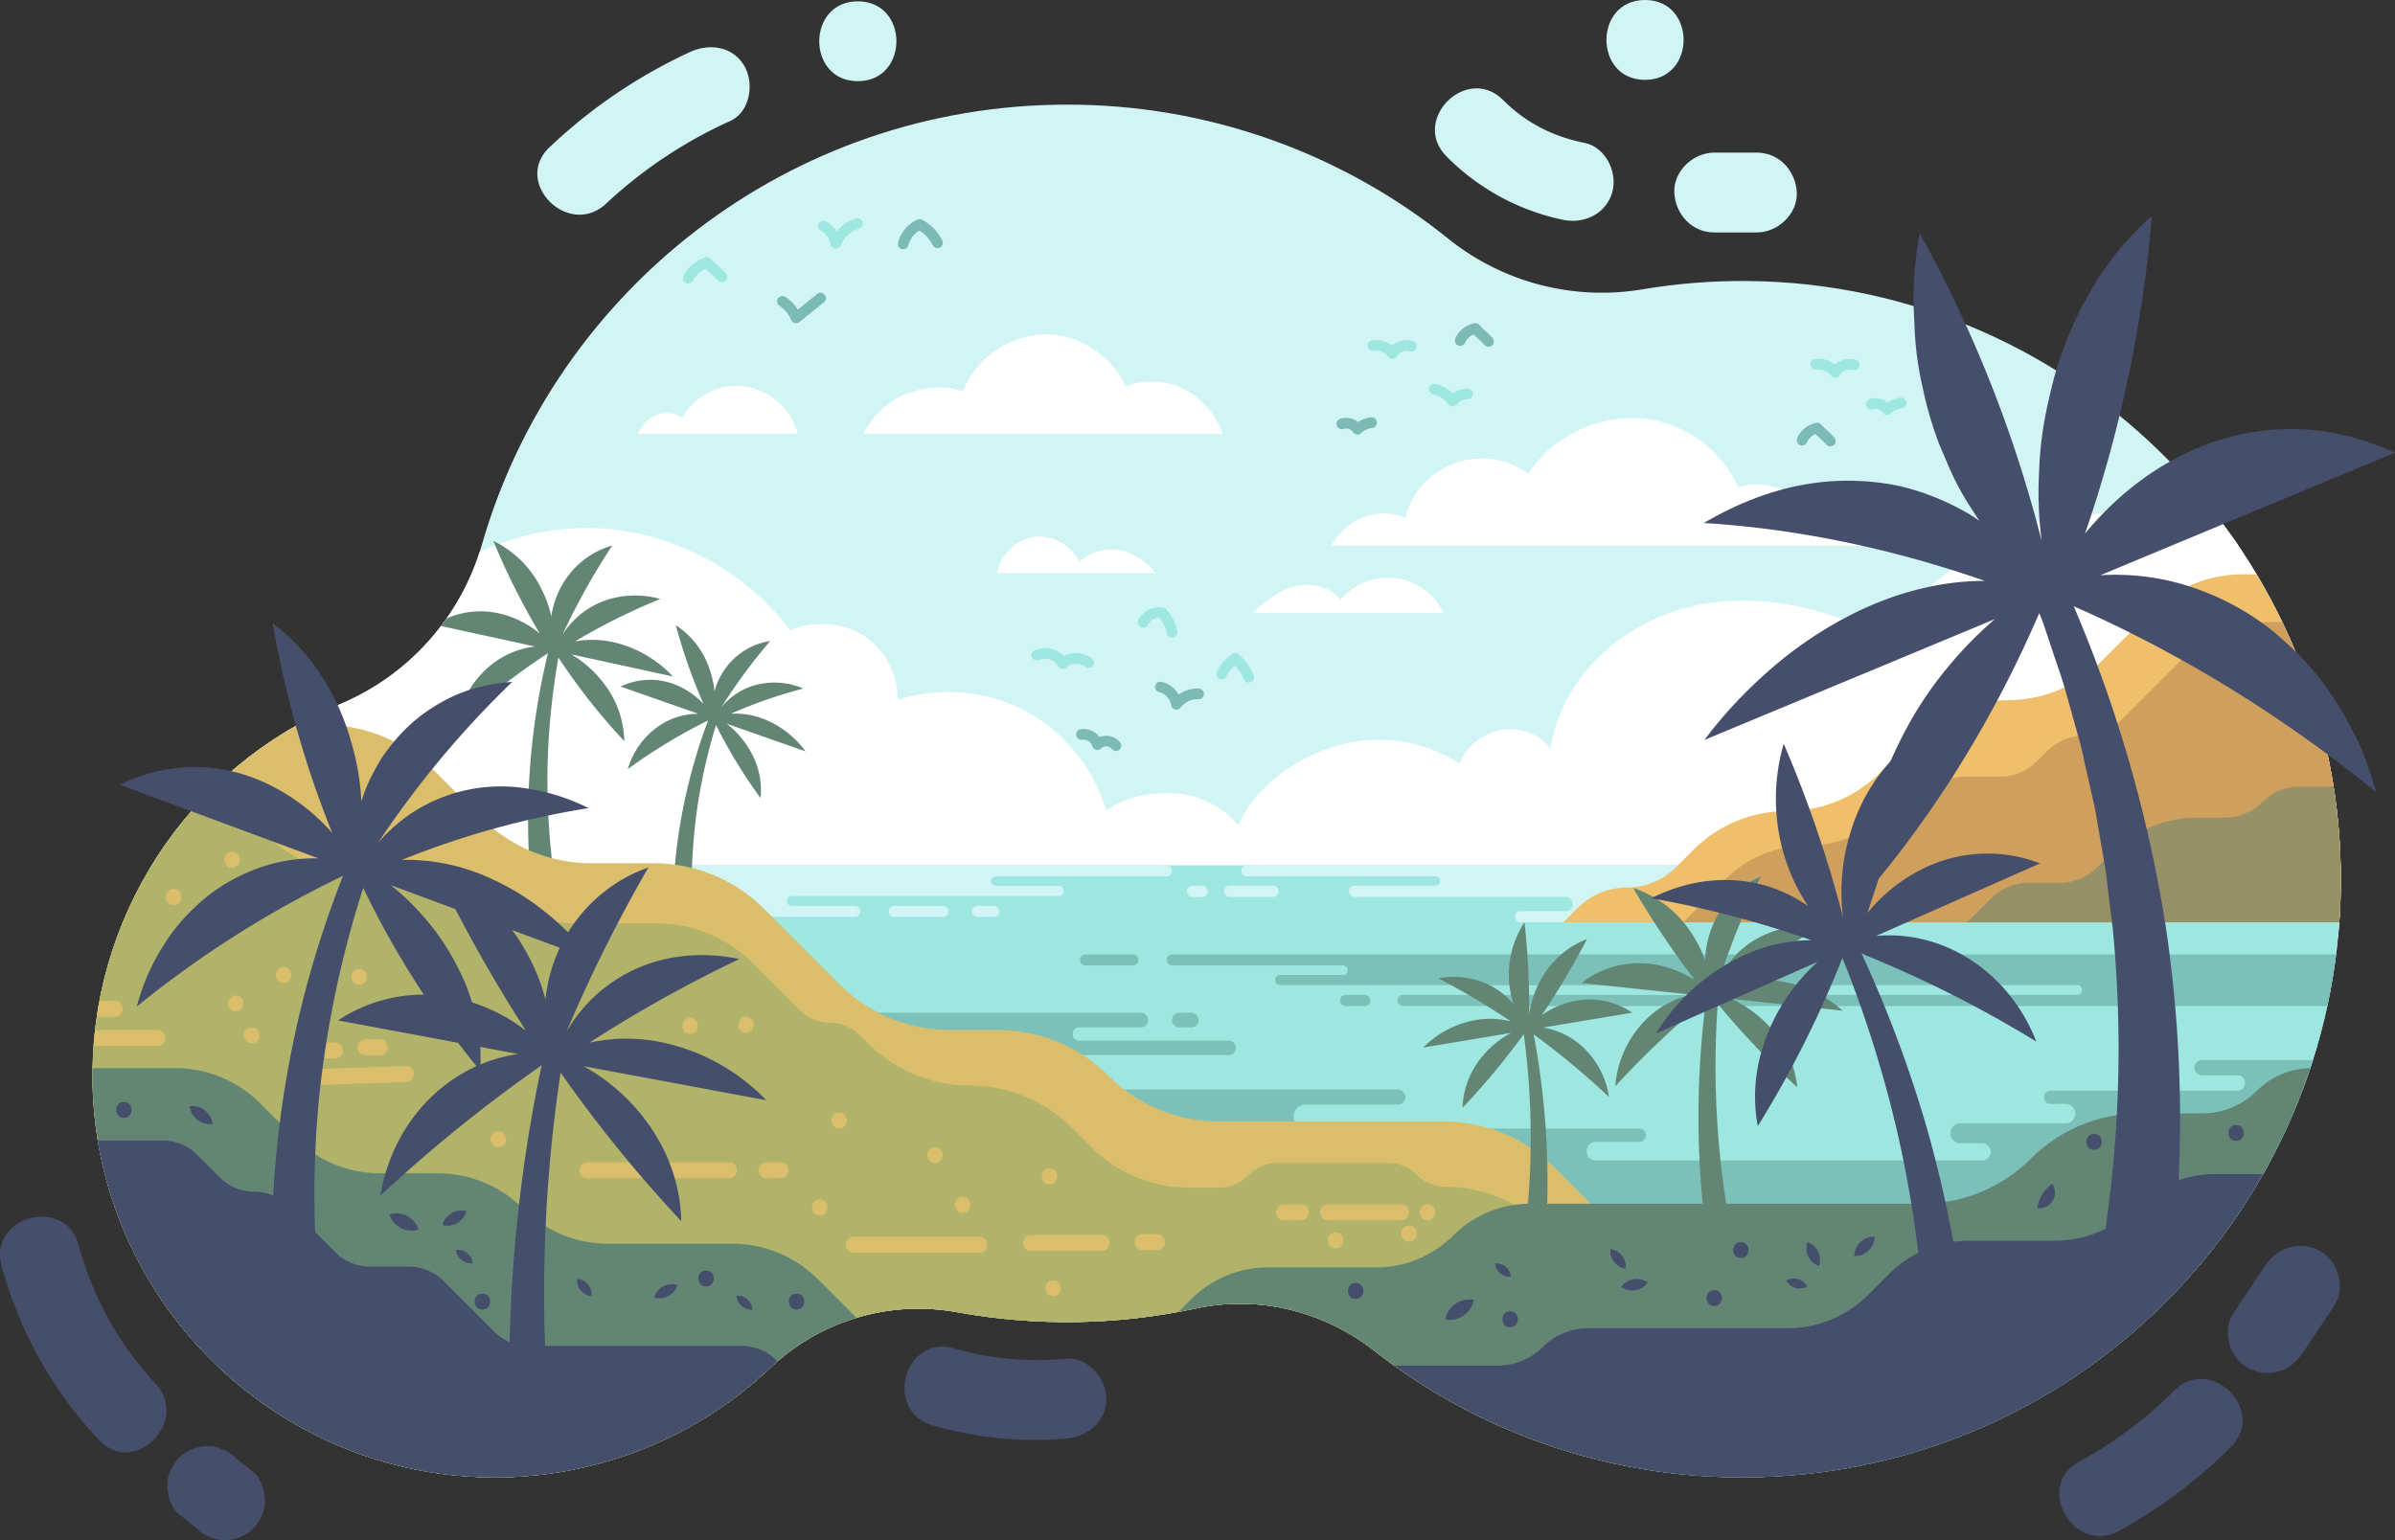 <svg xmlns="http://www.w3.org/2000/svg" xmlns:xlink="http://www.w3.org/1999/xlink" width="1126" height="724.354" viewBox="0 0 1126 724.354">
  <rect x="0" y="0" width="1126" height="724.354" fill="#333333" stroke="none"/>
  <defs>
    <clipPath id="clip-path">
      <path id="Path_105" data-name="Path 105" d="M900.168,231.557a282.726,282.726,0,0,0-49.406,3.923,115.269,115.269,0,0,1-91.225-23.816A285.018,285.018,0,0,0,580.31,148.612c-130.659,0-240.858,87.537-275.183,207.161a116.21,116.21,0,0,1-66.856,74.9A189.034,189.034,0,0,0,122.145,609.121c2.075,100.435,83.769,182.491,184.191,184.99a188.336,188.336,0,0,0,134.647-51.617,101.119,101.119,0,0,1,87.652-25.979,288.731,288.731,0,0,0,112.211-1.768c29.468-6.354,60.086,1.224,83.829,19.8A280.048,280.048,0,0,0,897.85,794.171c154.38,0,279.717-124.361,281.3-278.37C1180.733,360.9,1055.076,232.809,900.168,231.557Z" transform="translate(-122.104 -148.612)" fill="none"/>
    </clipPath>
  </defs>
  <g id="Group_110" data-name="Group 110" transform="translate(-104.74 -128.956)">
    <g id="Group_98" data-name="Group 98" transform="translate(148.209 178.165)">
      <g id="Group_93" data-name="Group 93">
        <g id="Group_92" data-name="Group 92" clip-path="url(#clip-path)">
          <g id="Group_19" data-name="Group 19">
            <path id="Path_2" data-name="Path 2" d="M900.168,231.557a282.726,282.726,0,0,0-49.406,3.923,115.269,115.269,0,0,1-91.225-23.816A285.018,285.018,0,0,0,580.31,148.612c-130.659,0-240.858,87.537-275.183,207.161a116.21,116.21,0,0,1-66.856,74.9A189.034,189.034,0,0,0,122.145,609.121c2.075,100.435,83.769,182.491,184.191,184.99a188.336,188.336,0,0,0,134.647-51.617,101.119,101.119,0,0,1,87.652-25.979,288.731,288.731,0,0,0,112.211-1.768c29.468-6.354,60.086,1.224,83.829,19.8A280.048,280.048,0,0,0,897.85,794.171c154.38,0,279.717-124.361,281.3-278.37C1180.733,360.9,1055.076,232.809,900.168,231.557Z" transform="translate(-122.104 -148.612)" fill="#d1f4f5"/>
            <g id="Group_1" data-name="Group 1" transform="translate(256.358 108.068)">
              <path id="Path_3" data-name="Path 3" d="M794.958,267.539H354.75a29.851,29.851,0,0,1,15.274-13.454,27.438,27.438,0,0,1,19.487.218,37.169,37.169,0,0,1,58.013-20.541c10.2-17.046,32.32-27.468,52.145-26.2a55.6,55.6,0,0,1,46.392,32.533c6.99-2.516,15-1.264,21.9,1.507a30.936,30.936,0,0,1,16.007,14.793l195.324.473C784.466,260.068,789.781,264.339,794.958,267.539Z" transform="translate(-28.681 -168.208)" fill="#fff"/>
              <path id="Path_4" data-name="Path 4" d="M266.838,238.537H435.826a37.107,37.107,0,0,0-18.4-21.194,34.986,34.986,0,0,0-27.2-1.2c-6.842-14.833-22.624-24.9-38.949-24.336a42.808,42.808,0,0,0-37.6,26.91c-8-3.54-18.345-1.935-26.6.961S270.876,230.773,266.838,238.537Z" transform="translate(-160.855 -191.779)" fill="#fff"/>
              <path id="Path_5" data-name="Path 5" d="M224.5,224.053h75.1c-2.3-11.408-13.266-20.656-24.782-22.359a29.275,29.275,0,0,0-29.291,14.715,14.423,14.423,0,0,0-11.924-1.369C229.7,216.3,226.044,220.24,224.5,224.053Z" transform="translate(-224.504 -177.295)" fill="#fff"/>
              <path id="Path_6" data-name="Path 6" d="M366.393,246.951H292c1.547-8.5,8.83-15.95,17.4-17.046a21.082,21.082,0,0,1,21.2,11.716,23.337,23.337,0,0,1,17.987-5.653C354.912,236.7,362.823,241.686,366.393,246.951Z" transform="translate(-123.019 -134.684)" fill="#fff"/>
              <path id="Path_7" data-name="Path 7" d="M340,254.128h89.71c-3.893-8.872-12.938-15.118-22.539-16.418a28.964,28.964,0,0,0-25.861,10.239c-4.661-6.216-13.554-8.124-21.154-6.517S345.682,248.826,340,254.128Z" transform="translate(-50.852 -123.086)" fill="#fff"/>
            </g>
            <path id="Path_8" data-name="Path 8" d="M244.236,277.426c22.659-28.467,58.927-45.581,95.308-44.975S411.6,251.373,433.3,280.578c10.672-4.737,25.518-3.675,35.209,2.836a35.36,35.36,0,0,1,15.331,29.849c19.772-6.124,41.933-4.574,60.169,5.215a79.273,79.273,0,0,1,38.111,46.96c8.457-6.97,22.649-9.057,33.567-8.066a42.664,42.664,0,0,1,28.424,14.818c8.049-18.361,27.168-31.654,46.385-37.372a70.262,70.262,0,0,1,57.663,8.424c2.684-8.134,11.511-14.38,19.943-15.877a24.386,24.386,0,0,1,22.882,8.685c4.629-32.057,32.022-57.793,63.351-66.009s65.216-.876,93.871,14.22c20.353-30.46,55.642-52.175,91.873-57.59A133.645,133.645,0,0,1,1143,254.963L1172.773,424.8H133.226v-75.32Z" transform="translate(-105.381 -33.352)" fill="#fff"/>
            <g id="Group_18" data-name="Group 18" transform="translate(277.621 53.38)">
              <g id="Group_2" data-name="Group 2" transform="translate(63.534)">
                <path id="Path_9" data-name="Path 9" d="M266.676,184.258a2.705,2.705,0,0,1-.285-.015,2.505,2.505,0,0,1-2.181-2.048,9.2,9.2,0,0,0-4.534-6.314,2.5,2.5,0,0,1,2.408-4.391,14.075,14.075,0,0,1,5.052,4.739,19.484,19.484,0,0,1,8.922-6.171,2.5,2.5,0,1,1,1.56,4.759,14.436,14.436,0,0,0-8.642,7.924A2.5,2.5,0,0,1,266.676,184.258Z" transform="translate(-258.375 -169.934)" fill="#9ee6e0"/>
              </g>
              <g id="Group_3" data-name="Group 3" transform="translate(101.06 0.472)">
                <path id="Path_10" data-name="Path 10" d="M275.873,184.278a2.417,2.417,0,0,1-.593-.07,2.5,2.5,0,0,1-1.843-3.024,16.194,16.194,0,0,1,9.18-10.855,2.489,2.489,0,0,1,2.161.088,22,22,0,0,1,9.471,9.794,2.5,2.5,0,1,1-4.571,2.043,17.083,17.083,0,0,0-6.166-6.782,11.12,11.12,0,0,0-5.207,6.9A2.506,2.506,0,0,1,275.873,184.278Z" transform="translate(-273.365 -170.123)" fill="#7cbab6"/>
              </g>
              <g id="Group_4" data-name="Group 4" transform="translate(44.276 35.101)">
                <path id="Path_11" data-name="Path 11" d="M259.61,198.259a2.51,2.51,0,0,1-2.321-1.562,14.342,14.342,0,0,0-5.46-6.592,2.5,2.5,0,1,1,2.714-4.206,19.338,19.338,0,0,1,5.881,5.978l9.118-7.368a2.5,2.5,0,1,1,3.147,3.9l-11.506,9.3A2.5,2.5,0,0,1,259.61,198.259Z" transform="translate(-250.683 -183.955)" fill="#7cbab6"/>
              </g>
              <g id="Group_5" data-name="Group 5" transform="translate(0 18.351)">
                <path id="Path_12" data-name="Path 12" d="M235.5,189.59a2.5,2.5,0,0,1-2.2-3.7,18.4,18.4,0,0,1,10.029-8.487,2.507,2.507,0,0,1,2.676.691,44.211,44.211,0,0,0,3.37,3.174,47.189,47.189,0,0,1,3.773,3.575,2.5,2.5,0,1,1-3.718,3.35,44.665,44.665,0,0,0-3.367-3.169c-.851-.751-1.725-1.522-2.526-2.3a13.358,13.358,0,0,0-5.841,5.558A2.506,2.506,0,0,1,235.5,189.59Z" transform="translate(-232.997 -177.265)" fill="#9ee6e0"/>
              </g>
              <g id="Group_6" data-name="Group 6" transform="translate(321.875 57.313)">
                <path id="Path_13" data-name="Path 13" d="M373.259,201.676a2.51,2.51,0,0,1-2-.991,7.389,7.389,0,0,0-6.822-2.776,2.5,2.5,0,1,1-.739-4.952,12.411,12.411,0,0,1,9.4,2.524,10.4,10.4,0,0,1,9.846-2.155,2.5,2.5,0,0,1-1.51,4.774,5.385,5.385,0,0,0-6.016,2.328,2.5,2.5,0,0,1-2.01,1.244C373.362,201.673,373.312,201.676,373.259,201.676Z" transform="translate(-361.568 -192.828)" fill="#9ee6e0"/>
              </g>
              <g id="Group_7" data-name="Group 7" transform="translate(530.069 66.161)">
                <path id="Path_14" data-name="Path 14" d="M456.421,205.209a2.511,2.511,0,0,1-2-.989,7.391,7.391,0,0,0-6.822-2.779,2.5,2.5,0,1,1-.738-4.952,12.412,12.412,0,0,1,9.4,2.526,10.39,10.39,0,0,1,9.846-2.158,2.5,2.5,0,1,1-1.51,4.774,5.39,5.39,0,0,0-6.016,2.331,2.5,2.5,0,0,1-2.01,1.242C456.524,205.209,456.474,205.209,456.421,205.209Z" transform="translate(-444.73 -196.362)" fill="#9ee6e0"/>
              </g>
              <g id="Group_8" data-name="Group 8" transform="translate(350.675 77.93)">
                <path id="Path_15" data-name="Path 15" d="M384.19,211.648H384.1a2.509,2.509,0,0,1-1.935-1.036,11.8,11.8,0,0,0-7.092-4.594,2.5,2.5,0,1,1,1.016-4.9,16.9,16.9,0,0,1,8.317,4.456,12.009,12.009,0,0,1,6.8-2.261h.035a2.5,2.5,0,0,1,.035,5.007,6.978,6.978,0,0,0-5.17,2.441A2.494,2.494,0,0,1,384.19,211.648Z" transform="translate(-373.072 -201.063)" fill="#9ee6e0"/>
              </g>
              <g id="Group_9" data-name="Group 9" transform="translate(362.939 49.392)">
                <path id="Path_16" data-name="Path 16" d="M393.763,200.787a2.494,2.494,0,0,1-1.953-.936,30.111,30.111,0,0,0-2.8-2.774c-.759-.693-1.535-1.4-2.226-2.105a7.031,7.031,0,0,0-4,3.818,2.5,2.5,0,0,1-4.624-1.915,12.12,12.12,0,0,1,9.058-7.177,2.5,2.5,0,0,1,2.353.9,29.621,29.621,0,0,0,2.809,2.779,32.4,32.4,0,0,1,3.33,3.337,2.5,2.5,0,0,1-1.948,4.071Z" transform="translate(-377.971 -189.664)" fill="#7cbab6"/>
              </g>
              <g id="Group_10" data-name="Group 10" transform="translate(523.678 96.228)">
                <path id="Path_17" data-name="Path 17" d="M457.972,219.5a2.5,2.5,0,0,1-1.953-.936,30.182,30.182,0,0,0-2.806-2.776c-.756-.691-1.532-1.4-2.223-2.1a7.031,7.031,0,0,0-4,3.818,2.5,2.5,0,0,1-4.627-1.918,12.13,12.13,0,0,1,9.06-7.175,2.5,2.5,0,0,1,2.353.9,29.625,29.625,0,0,0,2.809,2.779,32.644,32.644,0,0,1,3.33,3.335,2.5,2.5,0,0,1-1.948,4.073Z" transform="translate(-442.177 -208.372)" fill="#7cbab6"/>
              </g>
              <g id="Group_11" data-name="Group 11" transform="translate(307.289 93.683)">
                <path id="Path_18" data-name="Path 18" d="M365.623,215.46a2.809,2.809,0,0,1-.288-.015,2.51,2.51,0,0,1-1.82-1.139,3.95,3.95,0,0,0-4.434-1.52,2.5,2.5,0,0,1-1.672-4.722,9,9,0,0,1,8.469,1.5,13.455,13.455,0,0,1,6.124-2.2,2.5,2.5,0,0,1,.426,4.989,8.721,8.721,0,0,0-5.062,2.4A2.5,2.5,0,0,1,365.623,215.46Z" transform="translate(-355.742 -207.356)" fill="#7cbab6"/>
              </g>
              <g id="Group_12" data-name="Group 12" transform="translate(556.212 84.463)">
                <path id="Path_19" data-name="Path 19" d="M465.055,211.778a2.241,2.241,0,0,1-.288-.018,2.5,2.5,0,0,1-1.82-1.137,3.954,3.954,0,0,0-4.436-1.522,2.5,2.5,0,0,1-1.67-4.722,9,9,0,0,1,8.467,1.5,13.466,13.466,0,0,1,6.126-2.2,2.5,2.5,0,0,1,.426,4.989,8.724,8.724,0,0,0-5.062,2.4A2.5,2.5,0,0,1,465.055,211.778Z" transform="translate(-455.173 -203.672)" fill="#9ee6e0"/>
              </g>
              <g id="Group_13" data-name="Group 13" transform="translate(163.822 202.212)">
                <path id="Path_20" data-name="Path 20" d="M313.213,260.486a2.064,2.064,0,0,1-.25-.013,2.5,2.5,0,0,1-1.913-1.227,7.168,7.168,0,0,0-9.1-2.927,2.5,2.5,0,1,1-2.033-4.574,12.143,12.143,0,0,1,13.727,2.7c4.036-2.318,9.543-1.555,13.143.911a2.5,2.5,0,1,1-2.831,4.128c-2.564-1.755-6.837-2.125-8.88.16A2.507,2.507,0,0,1,313.213,260.486Z" transform="translate(-298.435 -250.707)" fill="#9ee6e0"/>
              </g>
              <g id="Group_14" data-name="Group 14" transform="translate(213.826 182.998)">
                <path id="Path_21" data-name="Path 21" d="M334.5,257.352A2.5,2.5,0,0,1,332,255c-.113-1.833-1.765-4.952-3.365-6.962a5.881,5.881,0,0,0-5.478,3.194,2.5,2.5,0,1,1-4.5-2.2,11.006,11.006,0,0,1,11.739-5.816,2.508,2.508,0,0,1,1.354.764c1.9,2.07,5,6.807,5.245,10.707a2.5,2.5,0,0,1-2.346,2.651C334.6,257.352,334.55,257.352,334.5,257.352Z" transform="translate(-318.409 -243.032)" fill="#9ee6e0"/>
              </g>
              <g id="Group_15" data-name="Group 15" transform="translate(221.984 218.009)">
                <path id="Path_22" data-name="Path 22" d="M331.655,270.128a2.371,2.371,0,0,1-.588-.073,2.491,2.491,0,0,1-1.893-2.1,7.4,7.4,0,0,0-5.53-5.986,2.5,2.5,0,1,1,1.056-4.894,12.28,12.28,0,0,1,8.021,6.008,15.241,15.241,0,0,1,9.561-2.841,2.5,2.5,0,0,1,2.343,2.656,2.574,2.574,0,0,1-2.656,2.341,10.109,10.109,0,0,0-8.262,3.818A2.507,2.507,0,0,1,331.655,270.128Z" transform="translate(-321.668 -257.017)" fill="#7cbab6"/>
              </g>
              <g id="Group_16" data-name="Group 16" transform="translate(250.746 204.597)">
                <path id="Path_23" data-name="Path 23" d="M348.437,265.448a2.507,2.507,0,0,1-2.3-1.512,22.347,22.347,0,0,0-4.321-6.479,17.134,17.134,0,0,0-3.913,5.127,2.5,2.5,0,0,1-4.484-2.231,22.222,22.222,0,0,1,7.08-8.239,2.5,2.5,0,0,1,3.029.115,26.924,26.924,0,0,1,7.205,9.721,2.5,2.5,0,0,1-1.3,3.292A2.531,2.531,0,0,1,348.437,265.448Z" transform="translate(-333.156 -251.659)" fill="#9ee6e0"/>
              </g>
              <g id="Group_17" data-name="Group 17" transform="translate(184.865 240.236)">
                <path id="Path_24" data-name="Path 24" d="M325.538,276.237a2.5,2.5,0,0,1-1.945-.924,3.446,3.446,0,0,0-4.914-.35,2.5,2.5,0,0,1-4.251-1.069,4.274,4.274,0,0,0-4.631-2.939,2.5,2.5,0,1,1-.9-4.924,9.346,9.346,0,0,1,8.925,3.635,8.753,8.753,0,0,1,3.515-.566,8.4,8.4,0,0,1,6.149,3.054,2.5,2.5,0,0,1-1.943,4.083Z" transform="translate(-306.84 -265.895)" fill="#7cbab6"/>
              </g>
            </g>
          </g>
          <g id="Group_23" data-name="Group 23" transform="translate(27.844 357.73)">
            <rect id="Rectangle_1" data-name="Rectangle 1" width="1039.547" height="307.806" transform="translate(0 0.001)" fill="#9ee6e0"/>
            <g id="Group_22" data-name="Group 22" transform="translate(224.759)">
              <g id="Group_20" data-name="Group 20">
                <path id="Path_25" data-name="Path 25" d="M477.944,294.109h0a2.6,2.6,0,0,1-2.6,2.6H395.061a2.237,2.237,0,0,0-2.236,2.238h0a2.237,2.237,0,0,0,2.236,2.238H424.64a2.4,2.4,0,0,1,2.4,2.4h0a2.4,2.4,0,0,1-2.4,2.4H299.152a2.3,2.3,0,0,0-2.3,2.293h0a2.3,2.3,0,0,0,2.3,2.3h29.729a2.609,2.609,0,0,1,2.609,2.609h0a2.608,2.608,0,0,1-2.609,2.606H223V291.505H475.34A2.6,2.6,0,0,1,477.944,294.109Z" transform="translate(-223.004 -291.505)" fill="#d1f4f5"/>
                <path id="Path_26" data-name="Path 26" d="M297.063,304.338h-22.8a2.606,2.606,0,0,1-2.609-2.606h0a2.607,2.607,0,0,1,2.609-2.609h22.8a2.607,2.607,0,0,1,2.609,2.609h0A2.606,2.606,0,0,1,297.063,304.338Z" transform="translate(-149.866 -280.051)" fill="#d1f4f5"/>
                <path id="Path_27" data-name="Path 27" d="M297.534,304.338h-7.651a2.606,2.606,0,0,1-2.609-2.606h0a2.607,2.607,0,0,1,2.609-2.609h7.651a2.606,2.606,0,0,1,2.606,2.609h0A2.606,2.606,0,0,1,297.534,304.338Z" transform="translate(-126.374 -280.051)" fill="#d1f4f5"/>
              </g>
              <g id="Group_21" data-name="Group 21" transform="translate(261.915)">
                <path id="Path_28" data-name="Path 28" d="M559.2,291.505H340.439a2.6,2.6,0,0,0-2.6,2.6h0a2.6,2.6,0,0,0,2.6,2.6h88.779a2.187,2.187,0,0,1,2.188,2.186h0a2.187,2.187,0,0,1-2.188,2.185H391.192a2.659,2.659,0,0,0-2.659,2.661h0a2.657,2.657,0,0,0,2.659,2.659h99.155a3.332,3.332,0,0,1,3.332,3.332h0a3.33,3.33,0,0,1-3.332,3.33H469.081a2.626,2.626,0,0,0-2.626,2.629h0a2.626,2.626,0,0,0,2.626,2.626H559.2Z" transform="translate(-312.267 -291.505)" fill="#d1f4f5"/>
                <path id="Path_29" data-name="Path 29" d="M337.31,300.651H357.5a2.659,2.659,0,0,0,2.661-2.659h0a2.661,2.661,0,0,0-2.661-2.661H337.31a2.659,2.659,0,0,0-2.659,2.661h0A2.657,2.657,0,0,0,337.31,300.651Z" transform="translate(-317.059 -285.753)" fill="#d1f4f5"/>
                <path id="Path_30" data-name="Path 30" d="M330.285,300.651h4.509a2.659,2.659,0,0,0,2.661-2.659h0a2.662,2.662,0,0,0-2.661-2.661h-4.509a2.662,2.662,0,0,0-2.661,2.661h0A2.659,2.659,0,0,0,330.285,300.651Z" transform="translate(-327.624 -285.753)" fill="#d1f4f5"/>
              </g>
            </g>
            <path id="Path_31" data-name="Path 31" d="M323.846,310.845h0a2.6,2.6,0,0,0,2.6,2.6h80.277a2.239,2.239,0,0,1,2.238,2.238h0a2.239,2.239,0,0,1-2.238,2.238H377.148a2.4,2.4,0,0,0-2.4,2.4h0a2.4,2.4,0,0,0,2.4,2.4H751.922a2.293,2.293,0,0,1,2.293,2.293h0a2.293,2.293,0,0,1-2.293,2.3h-317a2.607,2.607,0,0,0-2.609,2.609h0a2.606,2.606,0,0,0,2.609,2.606H886.179V308.241H326.45A2.6,2.6,0,0,0,323.846,310.845Z" transform="translate(153.369 -266.343)" fill="#7bc1ba"/>
            <path id="Path_32" data-name="Path 32" d="M266.088,319.206H398.46a3.444,3.444,0,0,1,3.442,3.442h0a3.442,3.442,0,0,1-3.442,3.442h-28.9a3.13,3.13,0,0,0-3.129,3.129h0a3.129,3.129,0,0,0,3.129,3.129h70.248a3.4,3.4,0,0,1,3.4,3.4h0a3.4,3.4,0,0,1-3.4,3.4h-68.22a8.077,8.077,0,0,0-8.079,8.076h0a8.079,8.079,0,0,0,8.079,8.079H519.355a3.546,3.546,0,0,1,3.547,3.548h0a3.546,3.546,0,0,1-3.547,3.545H475.963a5.633,5.633,0,0,0-5.633,5.633h0a5.632,5.632,0,0,0,5.633,5.633H632.849a3.13,3.13,0,0,1,3.129,3.129h0a3.129,3.129,0,0,1-3.129,3.129H612.508a4.381,4.381,0,0,0-4.381,4.381h0a4.379,4.379,0,0,0,4.381,4.381h181.5a4.068,4.068,0,0,0,4.068-4.068h0a4.07,4.07,0,0,0-4.068-4.068H783.821a4.692,4.692,0,0,1-4.694-4.694h0a4.694,4.694,0,0,1,4.694-4.694h49.461a4.538,4.538,0,0,0,4.539-4.536h0a4.54,4.54,0,0,0-4.539-4.539h-7.04a3.127,3.127,0,0,1-3.129-3.129h0a3.129,3.129,0,0,1,3.129-3.129H914.02a3.6,3.6,0,0,0,3.6-3.6h0a3.6,3.6,0,0,0-3.6-3.6H897.434a3.6,3.6,0,0,1-3.6-3.6h0a3.6,3.6,0,0,1,3.6-3.6h75.583v96.241H266.088l.143-108.033" transform="translate(66.531 -249.857)" fill="#7bc1ba"/>
            <path id="Path_33" data-name="Path 33" d="M310.171,313.448H332.4a2.6,2.6,0,0,0,2.6-2.6h0a2.6,2.6,0,0,0-2.6-2.6H310.171a2.6,2.6,0,0,0-2.6,2.6h0A2.6,2.6,0,0,0,310.171,313.448Z" transform="translate(128.894 -266.343)" fill="#7bc1ba"/>
            <path id="Path_34" data-name="Path 34" d="M333.893,326.091H328.28a3.44,3.44,0,0,1-3.442-3.442h0a3.442,3.442,0,0,1,3.442-3.442h5.613a3.443,3.443,0,0,1,3.442,3.442h0A3.442,3.442,0,0,1,333.893,326.091Z" transform="translate(154.861 -249.857)" fill="#7bc1ba"/>
            <path id="Path_35" data-name="Path 35" d="M359.009,321.074h9.018a2.608,2.608,0,0,0,2.609-2.606h0a2.609,2.609,0,0,0-2.609-2.609h-9.018a2.606,2.606,0,0,0-2.606,2.609h0A2.606,2.606,0,0,0,359.009,321.074Z" transform="translate(202.318 -254.889)" fill="#7bc1ba"/>
          </g>
          <g id="Group_24" data-name="Group 24" transform="translate(691.549 220.872)">
            <path id="Path_36" data-name="Path 36" d="M774.181,400.511H398.338l6.8-6.8a32.626,32.626,0,0,1,23.075-9.558h0a32.642,32.642,0,0,0,23.077-9.558l8.189-8.191a62.184,62.184,0,0,1,43.964-18.21h0a62.175,62.175,0,0,0,43.966-18.21l15.745-15.744a62.164,62.164,0,0,1,43.964-18.21h.143a62.184,62.184,0,0,0,43.964-18.21l22.767-22.769a62.186,62.186,0,0,1,43.966-18.21h56.226Z" transform="translate(-398.338 -236.838)" fill="#f0bf6c"/>
            <path id="Path_37" data-name="Path 37" d="M740.29,245.79H698.514A62.1,62.1,0,0,0,654.6,263.978l-28.174,28.174a24.362,24.362,0,0,1-17.221,7.132h0a24.344,24.344,0,0,0-17.219,7.135l-4.974,4.972a24.353,24.353,0,0,1-17.221,7.135H555.41a53.572,53.572,0,0,0-37.875,15.687l-1.207,1.207a53.565,53.565,0,0,1-37.875,15.689h0a53.573,53.573,0,0,0-38.406,16.225L420.88,387.052H740.29Z" transform="translate(-364.447 -223.379)" fill="#cfa05d"/>
            <path id="Path_38" data-name="Path 38" d="M474.171,340.567l11.3-11.3a24.916,24.916,0,0,1,17.62-7.3h14.585a24.909,24.909,0,0,0,17.62-7.3l6.3-6.3A58.257,58.257,0,0,1,582.79,291.3h12.492a24.91,24.91,0,0,0,17.62-7.3h0a24.929,24.929,0,0,1,17.62-7.3h29.646v63.859Z" transform="translate(-284.324 -176.894)" fill="#979168"/>
          </g>
          <g id="Group_60" data-name="Group 60" transform="translate(-24.448 205.193)">
            <g id="Group_27" data-name="Group 27" transform="translate(185.453)">
              <g id="Group_25" data-name="Group 25" transform="translate(87.304 39.63)">
                <path id="Path_39" data-name="Path 39" d="M282.039,305.162a42.782,42.782,0,0,0-10.888-12.432l37.112,13.01a44.667,44.667,0,0,0-19.6-15.191,36.608,36.608,0,0,0-15.532-2.524,228.36,228.36,0,0,1,34.05-11.854,34.592,34.592,0,0,0-24.8-.926,31.365,31.365,0,0,0-13.661,9.714,252.258,252.258,0,0,1,22.924-31.126,31.771,31.771,0,0,0-21.217,13.1,33.242,33.242,0,0,0-5.04,10.607,42.7,42.7,0,0,0-2.463-10.965,39.185,39.185,0,0,0-15.684-20.171,260.433,260.433,0,0,0,13.026,37.021,36.98,36.98,0,0,0-13.406-9.113,31.849,31.849,0,0,0-25.568.936l36.581,12.823a32.468,32.468,0,0,0-16.47,4.384,37,37,0,0,0-16.726,21.608,258.3,258.3,0,0,1,37.737-22.869,260.612,260.612,0,0,0-16.438,80.444l8.757.13a260.9,260.9,0,0,1,2.619-39.575,264.093,264.093,0,0,1,8.8-38.862,231.818,231.818,0,0,0,20.939,34.355A36.677,36.677,0,0,0,282.039,305.162Z" transform="translate(-221.289 -246.405)" fill="#638674"/>
              </g>
              <g id="Group_26" data-name="Group 26">
                <path id="Path_40" data-name="Path 40" d="M265.872,297.626a52.837,52.837,0,0,0-15.306-13.7l47.746,10.392a55.11,55.11,0,0,0-26.489-15.777,45.465,45.465,0,0,0-19.54-.721,293.683,293.683,0,0,1,40.163-19.975c-10.067-2.666-20.862-2.2-30.72,2.766a41.107,41.107,0,0,0-8.732,6.088,40.571,40.571,0,0,0-6.617,8.011,323.969,323.969,0,0,1,23.41-41.983,39.635,39.635,0,0,0-24.091,19.5,41.4,41.4,0,0,0-4.566,13.852,52.966,52.966,0,0,0-4.737-13.128,48.605,48.605,0,0,0-22.5-22.376,333.585,333.585,0,0,0,21.825,43.543,45.969,45.969,0,0,0-17.927-9.175,39.728,39.728,0,0,0-31.374,5.024l47.061,10.242a40.464,40.464,0,0,0-19.645,7.884,45.952,45.952,0,0,0-17.392,29.058,330.871,330.871,0,0,1,43.113-33.785,334.389,334.389,0,0,0-8.539,101.647l10.833-1.062A334.979,334.979,0,0,1,239.42,334.7a339.235,339.235,0,0,1,5.065-49.269,297.721,297.721,0,0,0,30.966,39.315A45.558,45.558,0,0,0,265.872,297.626Z" transform="translate(-186.416 -230.575)" fill="#638674"/>
              </g>
            </g>
            <g id="Group_59" data-name="Group 59" transform="translate(0 86.49)">
              <path id="Path_41" data-name="Path 41" d="M187.443,265.123h58.066a73.375,73.375,0,0,1,51.877,21.487L319.5,308.726a73.356,73.356,0,0,0,51.877,21.487h29.346A73.375,73.375,0,0,1,452.6,351.7l35.467,35.467a73.364,73.364,0,0,0,51.877,21.488h22.672a73.367,73.367,0,0,1,51.877,21.49h0a73.365,73.365,0,0,0,51.877,21.487h105.7a73.376,73.376,0,0,1,51.877,21.487l36.3,36.3V638.976H112.338V265.123Z" transform="translate(-112.338 -265.123)" fill="#dabe6b"/>
              <path id="Path_42" data-name="Path 42" d="M112.338,277.544h57.785a65.99,65.99,0,0,1,46.66,19.327h0a65.986,65.986,0,0,0,46.66,19.327h41.781A40.3,40.3,0,0,1,333.719,328h0a40.287,40.287,0,0,0,28.492,11.8H401.7a64.9,64.9,0,0,1,45.891,19.009L469.5,380.718a19.725,19.725,0,0,0,13.947,5.778h0a19.724,19.724,0,0,1,13.947,5.776l3.966,3.965a67.772,67.772,0,0,0,47.927,19.853h0a67.768,67.768,0,0,1,47.927,19.853l9.008,9.008a65.432,65.432,0,0,0,46.259,19.162h13.932A19.217,19.217,0,0,0,680,458.481l.373-.37a19.211,19.211,0,0,1,13.587-5.63h51.937a19.216,19.216,0,0,1,13.589,5.63h0a19.22,19.22,0,0,0,13.589,5.628h0A65.42,65.42,0,0,1,819.33,482.9l23.846,23.848V620.3H112.338Z" transform="translate(-112.338 -246.448)" fill="#b0b369"/>
              <g id="Group_58" data-name="Group 58" transform="translate(6.385 59.666)">
                <g id="Group_28" data-name="Group 28" transform="translate(247.011 146.038)">
                  <path id="Path_43" data-name="Path 43" d="M217.182,354.8h66.76c4.832,0,4.839-7.51,0-7.51h-66.76c-4.832,0-4.839,7.51,0,7.51Z" transform="translate(-213.555 -347.29)" fill="#dabe6b"/>
                </g>
                <g id="Group_29" data-name="Group 29" transform="translate(331.167 146.038)">
                  <path id="Path_44" data-name="Path 44" d="M250.926,354.8H257.6a3.755,3.755,0,0,0,0-7.51h-6.677a3.755,3.755,0,1,0,0,7.51Z" transform="translate(-247.171 -347.29)" fill="#dabe6b"/>
                </g>
                <g id="Group_30" data-name="Group 30" transform="translate(356.329 163.563)">
                  <path id="Path_45" data-name="Path 45" d="M260.85,361.8c4.832,0,4.839-7.51,0-7.51s-4.842,7.51,0,7.51Z" transform="translate(-257.222 -354.29)" fill="#dabe6b"/>
                </g>
                <g id="Group_31" data-name="Group 31" transform="translate(365.509 122.671)">
                  <path id="Path_46" data-name="Path 46" d="M264.517,345.466c4.832,0,4.839-7.51,0-7.51s-4.842,7.51,0,7.51Z" transform="translate(-260.889 -337.956)" fill="#dabe6b"/>
                </g>
                <g id="Group_32" data-name="Group 32" transform="translate(372.185 181.087)">
                  <path id="Path_47" data-name="Path 47" d="M267.182,368.8h59.25c4.832,0,4.839-7.51,0-7.51h-59.25c-4.832,0-4.839,7.51,0,7.51Z" transform="translate(-263.555 -361.29)" fill="#dabe6b"/>
                </g>
                <g id="Group_33" data-name="Group 33" transform="translate(455.634 180.251)">
                  <path id="Path_48" data-name="Path 48" d="M300.517,368.466H333.9c4.832,0,4.839-7.51,0-7.51H300.517c-4.834,0-4.842,7.51,0,7.51Z" transform="translate(-296.889 -360.956)" fill="#dabe6b"/>
                </g>
                <g id="Group_34" data-name="Group 34" transform="translate(508.081 179.835)">
                  <path id="Path_49" data-name="Path 49" d="M321.593,368.3h6.674a3.755,3.755,0,1,0,0-7.511h-6.674a3.755,3.755,0,0,0,0,7.511Z" transform="translate(-317.838 -360.79)" fill="#dabe6b"/>
                </g>
                <g id="Group_35" data-name="Group 35" transform="translate(466.066 201.531)">
                  <path id="Path_50" data-name="Path 50" d="M304.682,376.967c4.834,0,4.842-7.51,0-7.51s-4.839,7.51,0,7.51Z" transform="translate(-301.055 -369.456)" fill="#dabe6b"/>
                </g>
                <g id="Group_36" data-name="Group 36" transform="translate(423.506 162.311)">
                  <path id="Path_51" data-name="Path 51" d="M287.682,361.3c4.834,0,4.842-7.51,0-7.51s-4.839,7.51,0,7.51Z" transform="translate(-284.055 -353.79)" fill="#dabe6b"/>
                </g>
                <g id="Group_37" data-name="Group 37" transform="translate(410.571 138.943)">
                  <path id="Path_52" data-name="Path 52" d="M282.517,351.966c4.832,0,4.839-7.51,0-7.51s-4.842,7.51,0,7.51Z" transform="translate(-278.889 -344.456)" fill="#dabe6b"/>
                </g>
                <g id="Group_38" data-name="Group 38" transform="translate(81.781 67.594)">
                  <path id="Path_53" data-name="Path 53" d="M151.182,323.466c4.834,0,4.842-7.51,0-7.51s-4.839,7.51,0,7.51Z" transform="translate(-147.555 -315.956)" fill="#dabe6b"/>
                </g>
                <g id="Group_39" data-name="Group 39" transform="translate(89.291 82.615)">
                  <path id="Path_54" data-name="Path 54" d="M154.182,329.466c4.834,0,4.842-7.51,0-7.51s-4.839,7.51,0,7.51Z" transform="translate(-150.555 -321.956)" fill="#dabe6b"/>
                </g>
                <g id="Group_40" data-name="Group 40" transform="translate(104.312 54.243)">
                  <path id="Path_55" data-name="Path 55" d="M160.182,318.133c4.834,0,4.842-7.51,0-7.51s-4.839,7.51,0,7.51Z" transform="translate(-156.555 -310.623)" fill="#dabe6b"/>
                </g>
                <g id="Group_41" data-name="Group 41" transform="translate(111.82 100.803)">
                  <path id="Path_56" data-name="Path 56" d="M163.178,338.394l50.07-1.66c4.819-.16,4.842-7.671,0-7.51l-50.07,1.66c-4.822.16-4.842,7.671,0,7.51Z" transform="translate(-159.555 -329.221)" fill="#dabe6b"/>
                </g>
                <g id="Group_42" data-name="Group 42" transform="translate(117.664 89.71)">
                  <path id="Path_57" data-name="Path 57" d="M165.517,332.3h10.848c4.832,0,4.839-7.51,0-7.51H165.517c-4.834,0-4.842,7.51,0,7.51Z" transform="translate(-161.889 -324.79)" fill="#dabe6b"/>
                </g>
                <g id="Group_43" data-name="Group 43" transform="translate(139.778 55.077)">
                  <path id="Path_58" data-name="Path 58" d="M174.35,318.466c4.832,0,4.839-7.511,0-7.511s-4.842,7.511,0,7.511Z" transform="translate(-170.722 -310.956)" fill="#dabe6b"/>
                </g>
                <g id="Group_44" data-name="Group 44" transform="translate(142.699 88.248)">
                  <path id="Path_59" data-name="Path 59" d="M175.517,331.716H182.4c4.832,0,4.839-7.51,0-7.51h-6.885c-4.834,0-4.842,7.51,0,7.51Z" transform="translate(-171.889 -324.206)" fill="#dabe6b"/>
                </g>
                <g id="Group_45" data-name="Group 45" transform="translate(295.411 78.234)">
                  <path id="Path_60" data-name="Path 60" d="M236.517,327.716c4.832,0,4.839-7.51,0-7.51s-4.842,7.51,0,7.51Z" transform="translate(-232.889 -320.206)" fill="#dabe6b"/>
                </g>
                <g id="Group_46" data-name="Group 46" transform="translate(205.286 131.433)">
                  <path id="Path_61" data-name="Path 61" d="M200.517,348.967c4.832,0,4.839-7.51,0-7.51s-4.842,7.51,0,7.51Z" transform="translate(-196.889 -341.456)" fill="#dabe6b"/>
                </g>
                <g id="Group_47" data-name="Group 47" transform="translate(595.203 165.856)">
                  <path id="Path_62" data-name="Path 62" d="M356.267,362.716H390.69c4.832,0,4.839-7.51,0-7.51H356.267c-4.834,0-4.842,7.51,0,7.51Z" transform="translate(-352.639 -355.206)" fill="#dabe6b"/>
                </g>
                <g id="Group_48" data-name="Group 48" transform="translate(574.55 165.856)">
                  <path id="Path_63" data-name="Path 63" d="M356.153,355.206h-8.136c-4.834,0-4.842,7.51,0,7.51h8.136c4.832,0,4.839-7.51,0-7.51Z" transform="translate(-344.389 -355.206)" fill="#dabe6b"/>
                </g>
                <g id="Group_49" data-name="Group 49" transform="translate(598.959 178.999)">
                  <path id="Path_64" data-name="Path 64" d="M357.767,367.966c4.832,0,4.839-7.51,0-7.51s-4.842,7.51,0,7.51Z" transform="translate(-354.139 -360.456)" fill="#dabe6b"/>
                </g>
                <g id="Group_50" data-name="Group 50" transform="translate(633.382 175.87)">
                  <path id="Path_65" data-name="Path 65" d="M371.517,366.716c4.832,0,4.839-7.51,0-7.51s-4.842,7.51,0,7.51Z" transform="translate(-367.889 -359.206)" fill="#dabe6b"/>
                </g>
                <g id="Group_51" data-name="Group 51" transform="translate(642.144 165.856)">
                  <path id="Path_66" data-name="Path 66" d="M375.017,362.716c4.832,0,4.839-7.51,0-7.51s-4.842,7.51,0,7.51Z" transform="translate(-371.389 -355.206)" fill="#dabe6b"/>
                </g>
                <g id="Group_52" data-name="Group 52" transform="translate(464.396 148.957)">
                  <path id="Path_67" data-name="Path 67" d="M304.017,355.966c4.832,0,4.839-7.51,0-7.51s-4.842,7.51,0,7.51Z" transform="translate(-300.389 -348.456)" fill="#dabe6b"/>
                </g>
                <g id="Group_53" data-name="Group 53" transform="translate(52.573 17.524)">
                  <path id="Path_68" data-name="Path 68" d="M139.517,303.466c4.832,0,4.839-7.51,0-7.51s-4.842,7.51,0,7.51Z" transform="translate(-135.889 -295.956)" fill="#dabe6b"/>
                </g>
                <g id="Group_54" data-name="Group 54" transform="translate(0 83.867)">
                  <path id="Path_69" data-name="Path 69" d="M118.517,329.966H163.58c4.832,0,4.839-7.51,0-7.51H118.517c-4.834,0-4.842,7.51,0,7.51Z" transform="translate(-114.889 -322.456)" fill="#dabe6b"/>
                </g>
                <g id="Group_55" data-name="Group 55" transform="translate(8.762 70.098)">
                  <path id="Path_70" data-name="Path 70" d="M122.017,324.466H138.29c4.832,0,4.839-7.51,0-7.51H122.017c-4.834,0-4.842,7.51,0,7.51Z" transform="translate(-118.389 -316.956)" fill="#dabe6b"/>
                </g>
                <g id="Group_56" data-name="Group 56" transform="translate(80.112)">
                  <path id="Path_71" data-name="Path 71" d="M150.517,296.466c4.832,0,4.839-7.51,0-7.51s-4.842,7.51,0,7.51Z" transform="translate(-146.889 -288.956)" fill="#dabe6b"/>
                </g>
                <g id="Group_57" data-name="Group 57" transform="translate(321.698 77.608)">
                  <path id="Path_72" data-name="Path 72" d="M247.017,327.466c4.832,0,4.839-7.51,0-7.51s-4.842,7.51,0,7.51Z" transform="translate(-243.389 -319.956)" fill="#dabe6b"/>
                </g>
              </g>
            </g>
          </g>
          <path id="Path_73" data-name="Path 73" d="M112.338,329.612H175.7a56.556,56.556,0,0,1,39.991,16.566l16.328,16.328a56.551,56.551,0,0,0,39.991,16.565h27.2a56.554,56.554,0,0,1,39.991,16.563h0A56.551,56.551,0,0,0,379.184,412.2h58.547a56.553,56.553,0,0,1,39.988,16.563l58.361,58.361v54.894H112.338Z" transform="translate(-136.786 123.519)" fill="#638674"/>
          <path id="Path_74" data-name="Path 74" d="M112.338,343.206H169.76a23.042,23.042,0,0,1,16.293,6.749l10.6,10.6a23.039,23.039,0,0,0,16.293,6.747h0a23.042,23.042,0,0,1,16.293,6.749l21.708,21.708a23.043,23.043,0,0,0,16.3,6.749h18.305a23.043,23.043,0,0,1,16.293,6.749l23.821,23.818a23.042,23.042,0,0,0,16.293,6.749H442.014a23.042,23.042,0,0,1,16.293,6.749L487.43,475.7v45.884H112.338Z" transform="translate(-136.786 143.957)" fill="#454f6b"/>
          <g id="Group_91" data-name="Group 91" transform="translate(11.145 362.938)">
            <g id="Group_63" data-name="Group 63" transform="translate(468.441)">
              <path id="Path_75" data-name="Path 75" d="M313.671,475.26l36.986-36.989A51.1,51.1,0,0,1,386.793,423.3h50.913a51.1,51.1,0,0,0,36.133-14.968h0a51.1,51.1,0,0,1,36.135-14.966H694.186a72.565,72.565,0,0,0,51.309-21.252h0A72.561,72.561,0,0,1,796.8,350.864h29.241A36.278,36.278,0,0,0,851.7,340.239h0a36.282,36.282,0,0,1,25.656-10.627H891.14V542.018H313.671Z" transform="translate(-313.671 -239.419)" fill="#638674"/>
              <g id="Group_61" data-name="Group 61" transform="translate(146.078 21.608)">
                <path id="Path_76" data-name="Path 76" d="M445.1,359.205a36.078,36.078,0,0,0-16.743-7.5l41.928-6.995A35.527,35.527,0,0,0,443.3,339.18a39.782,39.782,0,0,0-15.622,6.789,370.542,370.542,0,0,0,21.347-35.882A41.654,41.654,0,0,0,428.059,327.9a45.2,45.2,0,0,0-6.206,17.647,378.8,378.8,0,0,0-2.216-43.335A44.876,44.876,0,0,0,412.28,328.6a43.383,43.383,0,0,0,2.246,12.167,35.889,35.889,0,0,0-8.9-7.678,37.924,37.924,0,0,0-26.537-4.531,335.912,335.912,0,0,1,34.1,20.263,39.458,39.458,0,0,0-17.479-.463,45.672,45.672,0,0,0-23.688,12.758l41.328-6.9a44.375,44.375,0,0,0-13.829,11.4,39.54,39.54,0,0,0-9.033,23.821,336.887,336.887,0,0,0,28.8-34.646,369.125,369.125,0,0,1,1.289,87.026l9.441.724a387.151,387.151,0,0,0-.458-44.059,386.512,386.512,0,0,0-5.605-43.556,366.074,366.074,0,0,1,35.4,29.451A39.837,39.837,0,0,0,445.1,359.205Z" transform="translate(-372.021 -302.216)" fill="#638674"/>
              </g>
              <g id="Group_62" data-name="Group 62" transform="translate(220.492)">
                <path id="Path_77" data-name="Path 77" d="M490.078,364.213a55.55,55.55,0,0,0-17.965-13.028l52.375,5.553a57.442,57.442,0,0,0-30.235-13.959,49.02,49.02,0,0,0-21.014,1.635,378.829,378.829,0,0,1,40.5-26.957,46.811,46.811,0,0,0-32.523,7.245,44.993,44.993,0,0,0-8.577,7.673,44.422,44.422,0,0,0-6.1,9.418,415.679,415.679,0,0,1,19.492-48.207,43.623,43.623,0,0,0-23.067,24.234,45.194,45.194,0,0,0-3.1,15.376,55.8,55.8,0,0,0-6.749-13.4,51.85,51.85,0,0,0-27.09-20.751,421.677,421.677,0,0,0,29.033,43.393,49.445,49.445,0,0,0-20.326-7.616,43.623,43.623,0,0,0-32.981,8.9l51.624,5.473a44.315,44.315,0,0,0-20.146,10.6,49.461,49.461,0,0,0-15.6,32.525,417.541,417.541,0,0,1,42.632-40.454,425.076,425.076,0,0,0,.06,109.873l11.586-1.85a416.382,416.382,0,0,1-6.121-106.378,381.968,381.968,0,0,0,37.395,39.26A49.112,49.112,0,0,0,490.078,364.213Z" transform="translate(-401.745 -293.585)" fill="#638674"/>
              </g>
            </g>
            <g id="Group_90" data-name="Group 90" transform="translate(0 106.075)">
              <g id="Group_64" data-name="Group 64" transform="translate(279.846 83.554)">
                <path id="Path_78" data-name="Path 78" d="M238.338,369.331" transform="translate(-238.338 -369.331)" fill="#454f6b"/>
              </g>
              <g id="Group_65" data-name="Group 65" transform="translate(291.663 91.134)">
                <path id="Path_79" data-name="Path 79" d="M250.566,378.949a7.058,7.058,0,0,0-7.508-6.574A7.056,7.056,0,0,0,250.566,378.949Z" transform="translate(-243.058 -372.359)" fill="#454f6b"/>
              </g>
              <g id="Group_66" data-name="Group 66" transform="translate(252.906 85.702)">
                <path id="Path_80" data-name="Path 80" d="M238.57,370.572a8.812,8.812,0,0,0-10.993,5.871,8.811,8.811,0,0,0,10.993-5.871Z" transform="translate(-227.577 -370.189)" fill="#454f6b"/>
              </g>
              <g id="Group_67" data-name="Group 67" transform="translate(216.658 83.198)">
                <path id="Path_81" data-name="Path 81" d="M220.023,377.313a7.537,7.537,0,0,0-6.9-8.124A7.535,7.535,0,0,0,220.023,377.313Z" transform="translate(-213.098 -369.189)" fill="#454f6b"/>
              </g>
              <g id="Group_68" data-name="Group 68" transform="translate(128.443 52.372)">
                <path id="Path_82" data-name="Path 82" d="M191.593,364.545a10.953,10.953,0,0,0-13.732-7.162h0A10.951,10.951,0,0,0,191.593,364.545Z" transform="translate(-177.861 -356.876)" fill="#454f6b"/>
              </g>
              <g id="Group_69" data-name="Group 69" transform="translate(153.383 50.992)">
                <path id="Path_83" data-name="Path 83" d="M199.106,356.621a9.261,9.261,0,0,0-11.283,6.647,9.259,9.259,0,0,0,11.283-6.647Z" transform="translate(-187.823 -356.325)" fill="#454f6b"/>
              </g>
              <g id="Group_70" data-name="Group 70" transform="translate(159.761 69.527)">
                <path id="Path_84" data-name="Path 84" d="M198.285,370.052a7.141,7.141,0,0,0-7.913-6.276A7.142,7.142,0,0,0,198.285,370.052Z" transform="translate(-190.371 -363.728)" fill="#454f6b"/>
              </g>
              <g id="Group_71" data-name="Group 71" transform="translate(34.527 1.97)">
                <path id="Path_85" data-name="Path 85" d="M151.215,345.147a9.677,9.677,0,0,0-10.868-8.319,9.679,9.679,0,0,0,10.868,8.322Z" transform="translate(-140.347 -336.743)" fill="#454f6b"/>
              </g>
              <g id="Group_72" data-name="Group 72" transform="translate(624.934 92.899)">
                <path id="Path_86" data-name="Path 86" d="M389.54,373.26a11.454,11.454,0,0,0-13.359,9.168h0A11.459,11.459,0,0,0,389.54,373.26Z" transform="translate(-376.181 -373.064)" fill="#454f6b"/>
              </g>
              <g id="Group_73" data-name="Group 73" transform="translate(648.254 75.934)">
                <path id="Path_87" data-name="Path 87" d="M393.006,372.575a6.914,6.914,0,0,0-7.51-6.259h0A6.912,6.912,0,0,0,393.006,372.575Z" transform="translate(-385.496 -366.288)" fill="#454f6b"/>
              </g>
              <g id="Group_74" data-name="Group 74" transform="translate(702.501 69.221)">
                <path id="Path_88" data-name="Path 88" d="M414.318,372.794a8.2,8.2,0,0,0-7.085-9.188,8.207,8.207,0,0,0,7.085,9.188Z" transform="translate(-407.165 -363.606)" fill="#454f6b"/>
              </g>
              <g id="Group_75" data-name="Group 75" transform="translate(707.561 83.242)">
                <path id="Path_89" data-name="Path 89" d="M421.7,370.868a8.973,8.973,0,0,0-12.512,2.111h0A8.971,8.971,0,0,0,421.7,370.868Z" transform="translate(-409.186 -369.206)" fill="#454f6b"/>
              </g>
              <g id="Group_76" data-name="Group 76" transform="translate(794.647 65.927)">
                <path id="Path_90" data-name="Path 90" d="M449.9,373.556a8.842,8.842,0,0,0-5.425-11.266,8.843,8.843,0,0,0,5.425,11.266Z" transform="translate(-443.972 -362.29)" fill="#454f6b"/>
              </g>
              <g id="Group_77" data-name="Group 77" transform="translate(785.107 83.025)">
                <path id="Path_91" data-name="Path 91" d="M450.187,372.923a7.377,7.377,0,0,0-10.026-2.879A7.377,7.377,0,0,0,450.187,372.923Z" transform="translate(-440.161 -369.12)" fill="#454f6b"/>
              </g>
              <g id="Group_78" data-name="Group 78" transform="translate(817.161 63.345)">
                <path id="Path_92" data-name="Path 92" d="M452.965,370.412a9.391,9.391,0,0,0,9.626-9.15A9.4,9.4,0,0,0,452.965,370.412Z" transform="translate(-452.965 -361.259)" fill="#454f6b"/>
              </g>
              <g id="Group_79" data-name="Group 79" transform="translate(903.146 38.418)">
                <path id="Path_93" data-name="Path 93" d="M487.311,362.851a7.39,7.39,0,0,0,7.047-11.549h0c-4.281,3.5-5.891,6.141-7.047,11.549Z" transform="translate(-487.311 -351.302)" fill="#454f6b"/>
              </g>
              <g id="Group_80" data-name="Group 80" transform="translate(168.568 90.125)">
                <path id="Path_94" data-name="Path 94" d="M197.517,379.466c4.832,0,4.839-7.51,0-7.51s-4.842,7.51,0,7.51Z" transform="translate(-193.889 -371.956)" fill="#454f6b"/>
              </g>
              <g id="Group_81" data-name="Group 81" transform="translate(273.714 79.278)">
                <path id="Path_95" data-name="Path 95" d="M239.517,375.133c4.832,0,4.839-7.51,0-7.51s-4.842,7.51,0,7.51Z" transform="translate(-235.889 -367.623)" fill="#454f6b"/>
              </g>
              <g id="Group_82" data-name="Group 82" transform="translate(316.273 90.125)">
                <path id="Path_96" data-name="Path 96" d="M256.517,379.466c4.832,0,4.839-7.51,0-7.51s-4.842,7.51,0,7.51Z" transform="translate(-252.889 -371.956)" fill="#454f6b"/>
              </g>
              <g id="Group_83" data-name="Group 83">
                <path id="Path_97" data-name="Path 97" d="M130.182,343.466c4.834,0,4.842-7.51,0-7.51s-4.839,7.51,0,7.51Z" transform="translate(-126.555 -335.956)" fill="#454f6b"/>
              </g>
              <g id="Group_84" data-name="Group 84" transform="translate(651.74 98.472)">
                <path id="Path_98" data-name="Path 98" d="M390.517,382.8c4.832,0,4.839-7.51,0-7.51s-4.842,7.51,0,7.51Z" transform="translate(-386.889 -375.29)" fill="#454f6b"/>
              </g>
              <g id="Group_85" data-name="Group 85" transform="translate(579.139 85.118)">
                <path id="Path_99" data-name="Path 99" d="M361.517,377.466c4.832,0,4.839-7.51,0-7.51s-4.842,7.51,0,7.51Z" transform="translate(-357.889 -369.956)" fill="#454f6b"/>
              </g>
              <g id="Group_86" data-name="Group 86" transform="translate(760.225 65.927)">
                <path id="Path_100" data-name="Path 100" d="M433.85,369.8c4.832,0,4.839-7.51,0-7.51s-4.842,7.51,0,7.51Z" transform="translate(-430.222 -362.29)" fill="#454f6b"/>
              </g>
              <g id="Group_87" data-name="Group 87" transform="translate(747.707 88.458)">
                <path id="Path_101" data-name="Path 101" d="M428.85,378.8c4.832,0,4.839-7.51,0-7.51s-4.842,7.51,0,7.51Z" transform="translate(-425.222 -371.29)" fill="#454f6b"/>
              </g>
              <g id="Group_88" data-name="Group 88" transform="translate(926.289 15.021)">
                <path id="Path_102" data-name="Path 102" d="M500.182,349.467c4.834,0,4.842-7.51,0-7.51s-4.839,7.51,0,7.51Z" transform="translate(-496.555 -341.956)" fill="#454f6b"/>
              </g>
              <g id="Group_89" data-name="Group 89" transform="translate(993.049 10.85)">
                <path id="Path_103" data-name="Path 103" d="M526.85,347.8c4.832,0,4.839-7.51,0-7.51s-4.842,7.51,0,7.51Z" transform="translate(-523.222 -340.29)" fill="#454f6b"/>
              </g>
            </g>
          </g>
          <path id="Path_104" data-name="Path 104" d="M815.823,349.5H781.245A53.515,53.515,0,0,0,743.4,365.172h0a53.514,53.514,0,0,1-37.84,15.674h-40.1a53.514,53.514,0,0,0-37.84,15.674l-9.828,9.829a53.525,53.525,0,0,1-37.84,15.674H486.1a29.975,29.975,0,0,0-21.2,8.78h0a29.983,29.983,0,0,1-21.2,8.782H347.671v72.533H815.823Z" transform="translate(217.034 153.417)" fill="#454f6b"/>
        </g>
      </g>
      <g id="Group_94" data-name="Group 94" transform="translate(115.475 358.737)">
        <path id="Path_106" data-name="Path 106" d="M311.649,409.27a92.118,92.118,0,0,0-28.009-23.9l85.9,16.017a95.269,95.269,0,0,0-48.189-27.038,81.294,81.294,0,0,0-34.966-.035,631.862,631.862,0,0,1,70.488-39.33,83.126,83.126,0,0,0-27.744-1.207,72.235,72.235,0,0,0-42.171,20.546,73.6,73.6,0,0,0-11.316,14.781,691.77,691.77,0,0,1,38.509-77.2,72.422,72.422,0,0,0-41.3,37.087,67.683,67.683,0,0,0-4.689,12.367,72.91,72.91,0,0,0-2.446,12.66,92.518,92.518,0,0,0-9.416-23.039,89.542,89.542,0,0,0-18.368-22.93,81.059,81.059,0,0,0-23.746-14.906,702.839,702.839,0,0,0,42.374,75.533,82.011,82.011,0,0,0-32.623-15.244,72.406,72.406,0,0,0-55.708,10.422l84.67,15.787a73.547,73.547,0,0,0-34.7,14.891c-16.313,12.7-26.822,31.544-30.067,51.734a695.393,695.393,0,0,1,75.8-61.313A708.287,708.287,0,0,0,249.6,566.674L269,565.15A693.484,693.484,0,0,1,272.855,388.4a636.446,636.446,0,0,0,56.706,69.837C329.241,441.523,323.593,424.552,311.649,409.27Z" transform="translate(-168.229 -291.907)" fill="#454f6b"/>
      </g>
      <g id="Group_95" data-name="Group 95" transform="translate(12.864 244.02)">
        <path id="Path_107" data-name="Path 107" d="M282.355,400.9a112.515,112.515,0,0,0-12.532-17.224,117.11,117.11,0,0,0-15.244-14.57l94.777,35.126a131.857,131.857,0,0,0-21.435-21.941,119.344,119.344,0,0,0-28.412-17.227,93.9,93.9,0,0,0-39.67-7.811,403.523,403.523,0,0,1,87.792-24.349,97.318,97.318,0,0,0-30.59-9.468A76.514,76.514,0,0,0,264.8,335a79.515,79.515,0,0,0-16.07,14.1,453.461,453.461,0,0,1,62.983-75.535,80.047,80.047,0,0,0-15.534,2.443,70.62,70.62,0,0,0-15.089,5.66,87.951,87.951,0,0,0-13.922,9,83.1,83.1,0,0,0-12.094,12.28,70.709,70.709,0,0,0-4.626,6.269q-2.05,3.263-3.82,6.647a78.646,78.646,0,0,0-5.831,13.879,117.956,117.956,0,0,0-4.987-28.677,111.324,111.324,0,0,0-14.368-31.253,93.255,93.255,0,0,0-22.294-23.731,485.876,485.876,0,0,0,27.946,98.51,95.359,95.359,0,0,0-33.674-24.572,79.042,79.042,0,0,0-33.048-6.421,80.161,80.161,0,0,0-33.131,8.317l93.42,34.621a79.768,79.768,0,0,0-21.5,2.473,84.386,84.386,0,0,0-21.119,8.8,79.6,79.6,0,0,0-14.683,10.94A93.979,93.979,0,0,0,151.068,392.5a114.485,114.485,0,0,0-9.438,16.04,100.65,100.65,0,0,0-6.384,17.67,486.516,486.516,0,0,1,96.932-61.438,480.073,480.073,0,0,0-32.4,208.708l22.406-2.2a471.19,471.19,0,0,1-1.359-101.161A485.38,485.38,0,0,1,241.684,370.4a418.31,418.31,0,0,0,54.961,85.922,86.477,86.477,0,0,0-.12-13.514A73.738,73.738,0,0,0,294.154,429a97.056,97.056,0,0,0-4.629-13.994A130.592,130.592,0,0,0,282.355,400.9Z" transform="translate(-127.242 -246.084)" fill="#454f6b"/>
      </g>
      <g id="Group_96" data-name="Group 96" transform="translate(757.583 52.456)">
        <path id="Path_108" data-name="Path 108" d="M675.071,353.233a123.06,123.06,0,0,0-31.857-12.264,115.456,115.456,0,0,0-32.082-2.544l138.53-57.655a126.956,126.956,0,0,0-24.887-8.434,107.138,107.138,0,0,0-25.137-2.676,114.042,114.042,0,0,0-48.685,11.6c-18.876,9.118-34.478,22.419-47.01,37.557a619.039,619.039,0,0,0,31.436-149.248c-12.174,10.42-22.128,23.157-30.335,37.75a170.773,170.773,0,0,0-18.035,48.094,171.715,171.715,0,0,0-4.661,34.14,177.2,177.2,0,0,0,1.212,32.871,606.116,606.116,0,0,0-57.372-144.909A178.859,178.859,0,0,0,523.473,202q-.248,6.114-.053,12.18.15,3.019.3,6.056.105,3.094.323,6.171a151.9,151.9,0,0,0,3.663,24.229,171.979,171.979,0,0,0,6.834,23.928c1.274,3.5,2.821,6.8,4.218,10.182s2.894,6.672,4.521,9.869,3.37,6.306,5.23,9.328,3.878,5.933,5.733,8.91a69.968,69.968,0,0,0-8.624-5.337q-4.51-2.433-9.213-4.486a115.341,115.341,0,0,0-19.507-6.512,117.728,117.728,0,0,0-48.037-.135c-15.449,3.139-30.477,9.438-44.144,17.479,42.93,2.641,87.507,11.694,132.061,27.205-20.2.033-40.537,5.127-59.939,14.5a186.149,186.149,0,0,0-41.032,27.283A229.886,229.886,0,0,0,439.107,399a199.653,199.653,0,0,0-14.1,16.889l136.545-56.829a182.074,182.074,0,0,0-21.848,22.291,173.658,173.658,0,0,0-17.888,25.8,209.476,209.476,0,0,0-10.2,20.776,144.654,144.654,0,0,0-6.537,20.343,103.078,103.078,0,0,0-3.322,19.875c-.135,3.232-.368,6.491-.448,9.723a88.212,88.212,0,0,0,.346,9.583c31.834-37.437,59.368-81.6,80.77-131.233l1.752,4.459,1.525,4.546,3.044,9.09c1.958,6.081,4.223,12.052,5.928,18.205l5.155,18.433c.816,3.079,1.812,6.109,2.483,9.228l2.105,9.328,4.186,18.631,3.254,18.809,1.63,9.391c.481,3.139.789,6.309,1.192,9.458l2.293,18.906a583.694,583.694,0,0,1-4.989,151.078l33.093,4.687A616.118,616.118,0,0,0,641.8,503.109,633.461,633.461,0,0,0,598.632,353.03c48.75,21.387,96.822,50.54,142.18,87.387q-1.93-6.9-4.356-13.619a102.874,102.874,0,0,0-5.57-13.1,173.712,173.712,0,0,0-14.575-24.094,138.651,138.651,0,0,0-18.879-20.421A115.057,115.057,0,0,0,675.071,353.233Z" transform="translate(-424.715 -169.565)" fill="#454f6b"/>
      </g>
      <g id="Group_97" data-name="Group 97" transform="translate(732.844 299.422)">
        <path id="Path_109" data-name="Path 109" d="M556.508,366.238a69.487,69.487,0,0,0-35.9-6.512l77.012-34.1a68.2,68.2,0,0,0-54.746,2.361,78.9,78.9,0,0,0-26.432,20.994,558.555,558.555,0,0,0,21.267-80.762c-14.28,10.68-24.97,26.84-30.032,45.756a88.657,88.657,0,0,0-3.177,18.821,89.871,89.871,0,0,0,.551,18.318,564.606,564.606,0,0,0-27.929-81.764,93.05,93.05,0,0,0,.8,54.373,109.746,109.746,0,0,0,4.624,11.514,92.431,92.431,0,0,0,6.033,10.46,68.689,68.689,0,0,0-20.962-9.891c-18.383-4.909-36.751-1.865-52.788,6.2A489.263,489.263,0,0,1,490.1,361.722a78.11,78.11,0,0,0-33.689,8.054,95.667,95.667,0,0,0-39.265,35.775l75.908-33.617a91.639,91.639,0,0,0-21.137,28.357c-8.006,16.726-9.884,33.452-6.97,48.853a495.441,495.441,0,0,0,39.781-79.053,558.076,558.076,0,0,1,25.891,82.3,555.981,555.981,0,0,1,12.545,84.951l18.676-1.77a575.32,575.32,0,0,0-17.519-85.829,578.248,578.248,0,0,0-30.56-81.679,553.309,553.309,0,0,1,82.1,41.353C588.655,390.672,574.638,374.8,556.508,366.238Z" transform="translate(-414.833 -268.214)" fill="#454f6b"/>
      </g>
    </g>
    <g id="Group_109" data-name="Group 109" transform="translate(104.74 128.956)">
      <g id="Group_99" data-name="Group 99" transform="translate(0 572.176)">
        <path id="Path_110" data-name="Path 110" d="M105.489,380.773a193.94,193.94,0,0,0,45.786,81.771c16.523,17.707,43.035-8.89,26.552-26.552a153.724,153.724,0,0,1-36.128-65.2c-6.346-23.287-42.584-13.4-36.21,9.984Z" transform="translate(-104.74 -357.508)" fill="#454f6b"/>
      </g>
      <g id="Group_100" data-name="Group 100" transform="translate(78.673 680.103)">
        <path id="Path_111" data-name="Path 111" d="M141.68,432.682l8.344,6.677a14.091,14.091,0,0,0,6.043,3.883,14.147,14.147,0,0,0,7.233,1.617c4.606,0,10.107-2.045,13.278-5.5,3.285-3.578,5.723-8.277,5.5-13.276-.208-4.654-1.692-10.234-5.5-13.279q-4.176-3.335-8.347-6.674a14.045,14.045,0,0,0-6.043-3.883,14.122,14.122,0,0,0-7.233-1.617c-4.606,0-10.107,2.045-13.276,5.5-3.285,3.577-5.725,8.277-5.5,13.276.208,4.651,1.692,10.232,5.5,13.276Z" transform="translate(-136.165 -400.618)" fill="#454f6b"/>
      </g>
      <g id="Group_101" data-name="Group 101" transform="translate(425.289 633.315)">
        <path id="Path_112" data-name="Path 112" d="M287.841,418.96a171.993,171.993,0,0,0,62.822,6.194c10.1-.9,18.776-7.984,18.776-18.776,0-9.458-8.617-19.68-18.776-18.776a142.042,142.042,0,0,1-52.841-4.854c-23.27-6.677-33.206,29.549-9.981,36.213Z" transform="translate(-274.619 -381.93)" fill="#454f6b"/>
      </g>
      <g id="Group_102" data-name="Group 102" transform="translate(968.176 648.475)">
        <path id="Path_113" data-name="Path 113" d="M519.685,459.4a234.884,234.884,0,0,0,52.4-39.352c17.149-17.074-9.4-43.631-26.555-26.554a198.342,198.342,0,0,1-44.8,33.482c-21.179,11.651-2.256,44.091,18.951,32.425Z" transform="translate(-491.471 -387.985)" fill="#454f6b"/>
      </g>
      <g id="Group_103" data-name="Group 103" transform="translate(1047.416 585.919)">
        <path id="Path_114" data-name="Path 114" d="M558.144,413.622q7.522-11.262,15.039-22.521c5.467-8.186,1.865-21.144-6.734-25.688-9.451-4.992-19.855-2-25.691,6.737l-15.038,22.519c-5.467,8.186-1.862,21.147,6.737,25.688,9.448,4.994,19.855,2,25.688-6.734Z" transform="translate(-523.123 -362.997)" fill="#454f6b"/>
      </g>
      <g id="Group_104" data-name="Group 104" transform="translate(252.634 22.239)">
        <path id="Path_115" data-name="Path 115" d="M238.011,211.331A215.141,215.141,0,0,1,296.335,172.5c9.29-4.256,11.391-17.507,6.734-25.688-5.423-9.528-16.523-10.935-25.688-6.737a245.756,245.756,0,0,0-65.922,44.7c-17.652,16.581,8.94,43.1,26.552,26.554Z" transform="translate(-205.653 -137.839)" fill="#d1f4f5"/>
      </g>
      <g id="Group_105" data-name="Group 105" transform="translate(385.169 0.626)">
        <path id="Path_116" data-name="Path 116" d="M276.731,166.758c24.161,0,24.2-37.552,0-37.552-24.164,0-24.2,37.552,0,37.552Z" transform="translate(-258.593 -129.206)" fill="#d1f4f5"/>
      </g>
      <g id="Group_106" data-name="Group 106" transform="translate(674.625 41.57)">
        <path id="Path_117" data-name="Path 117" d="M379.749,177.629a108.134,108.134,0,0,0,54.764,29.759c9.929,2.013,20.281-2.864,23.1-13.113,2.549-9.27-3.127-21.072-13.113-23.1-14.828-3.009-27.453-9.381-38.193-20.1-17.124-17.094-43.688,9.451-26.555,26.552Z" transform="translate(-374.214 -145.561)" fill="#d1f4f5"/>
      </g>
      <g id="Group_107" data-name="Group 107" transform="translate(787.157 71.767)">
        <path id="Path_118" data-name="Path 118" d="M437.957,195.175h20.028c9.821,0,19.229-8.637,18.776-18.776-.456-10.172-8.249-18.776-18.776-18.776H437.957c-9.821,0-19.232,8.637-18.776,18.776.456,10.174,8.249,18.776,18.776,18.776Z" transform="translate(-419.165 -157.623)" fill="#d1f4f5"/>
      </g>
      <g id="Group_108" data-name="Group 108" transform="translate(755.266)">
        <path id="Path_119" data-name="Path 119" d="M424.564,166.508c24.164,0,24.2-37.552,0-37.552-24.164,0-24.2,37.552,0,37.552Z" transform="translate(-406.426 -128.956)" fill="#d1f4f5"/>
      </g>
    </g>
  </g>
</svg>
